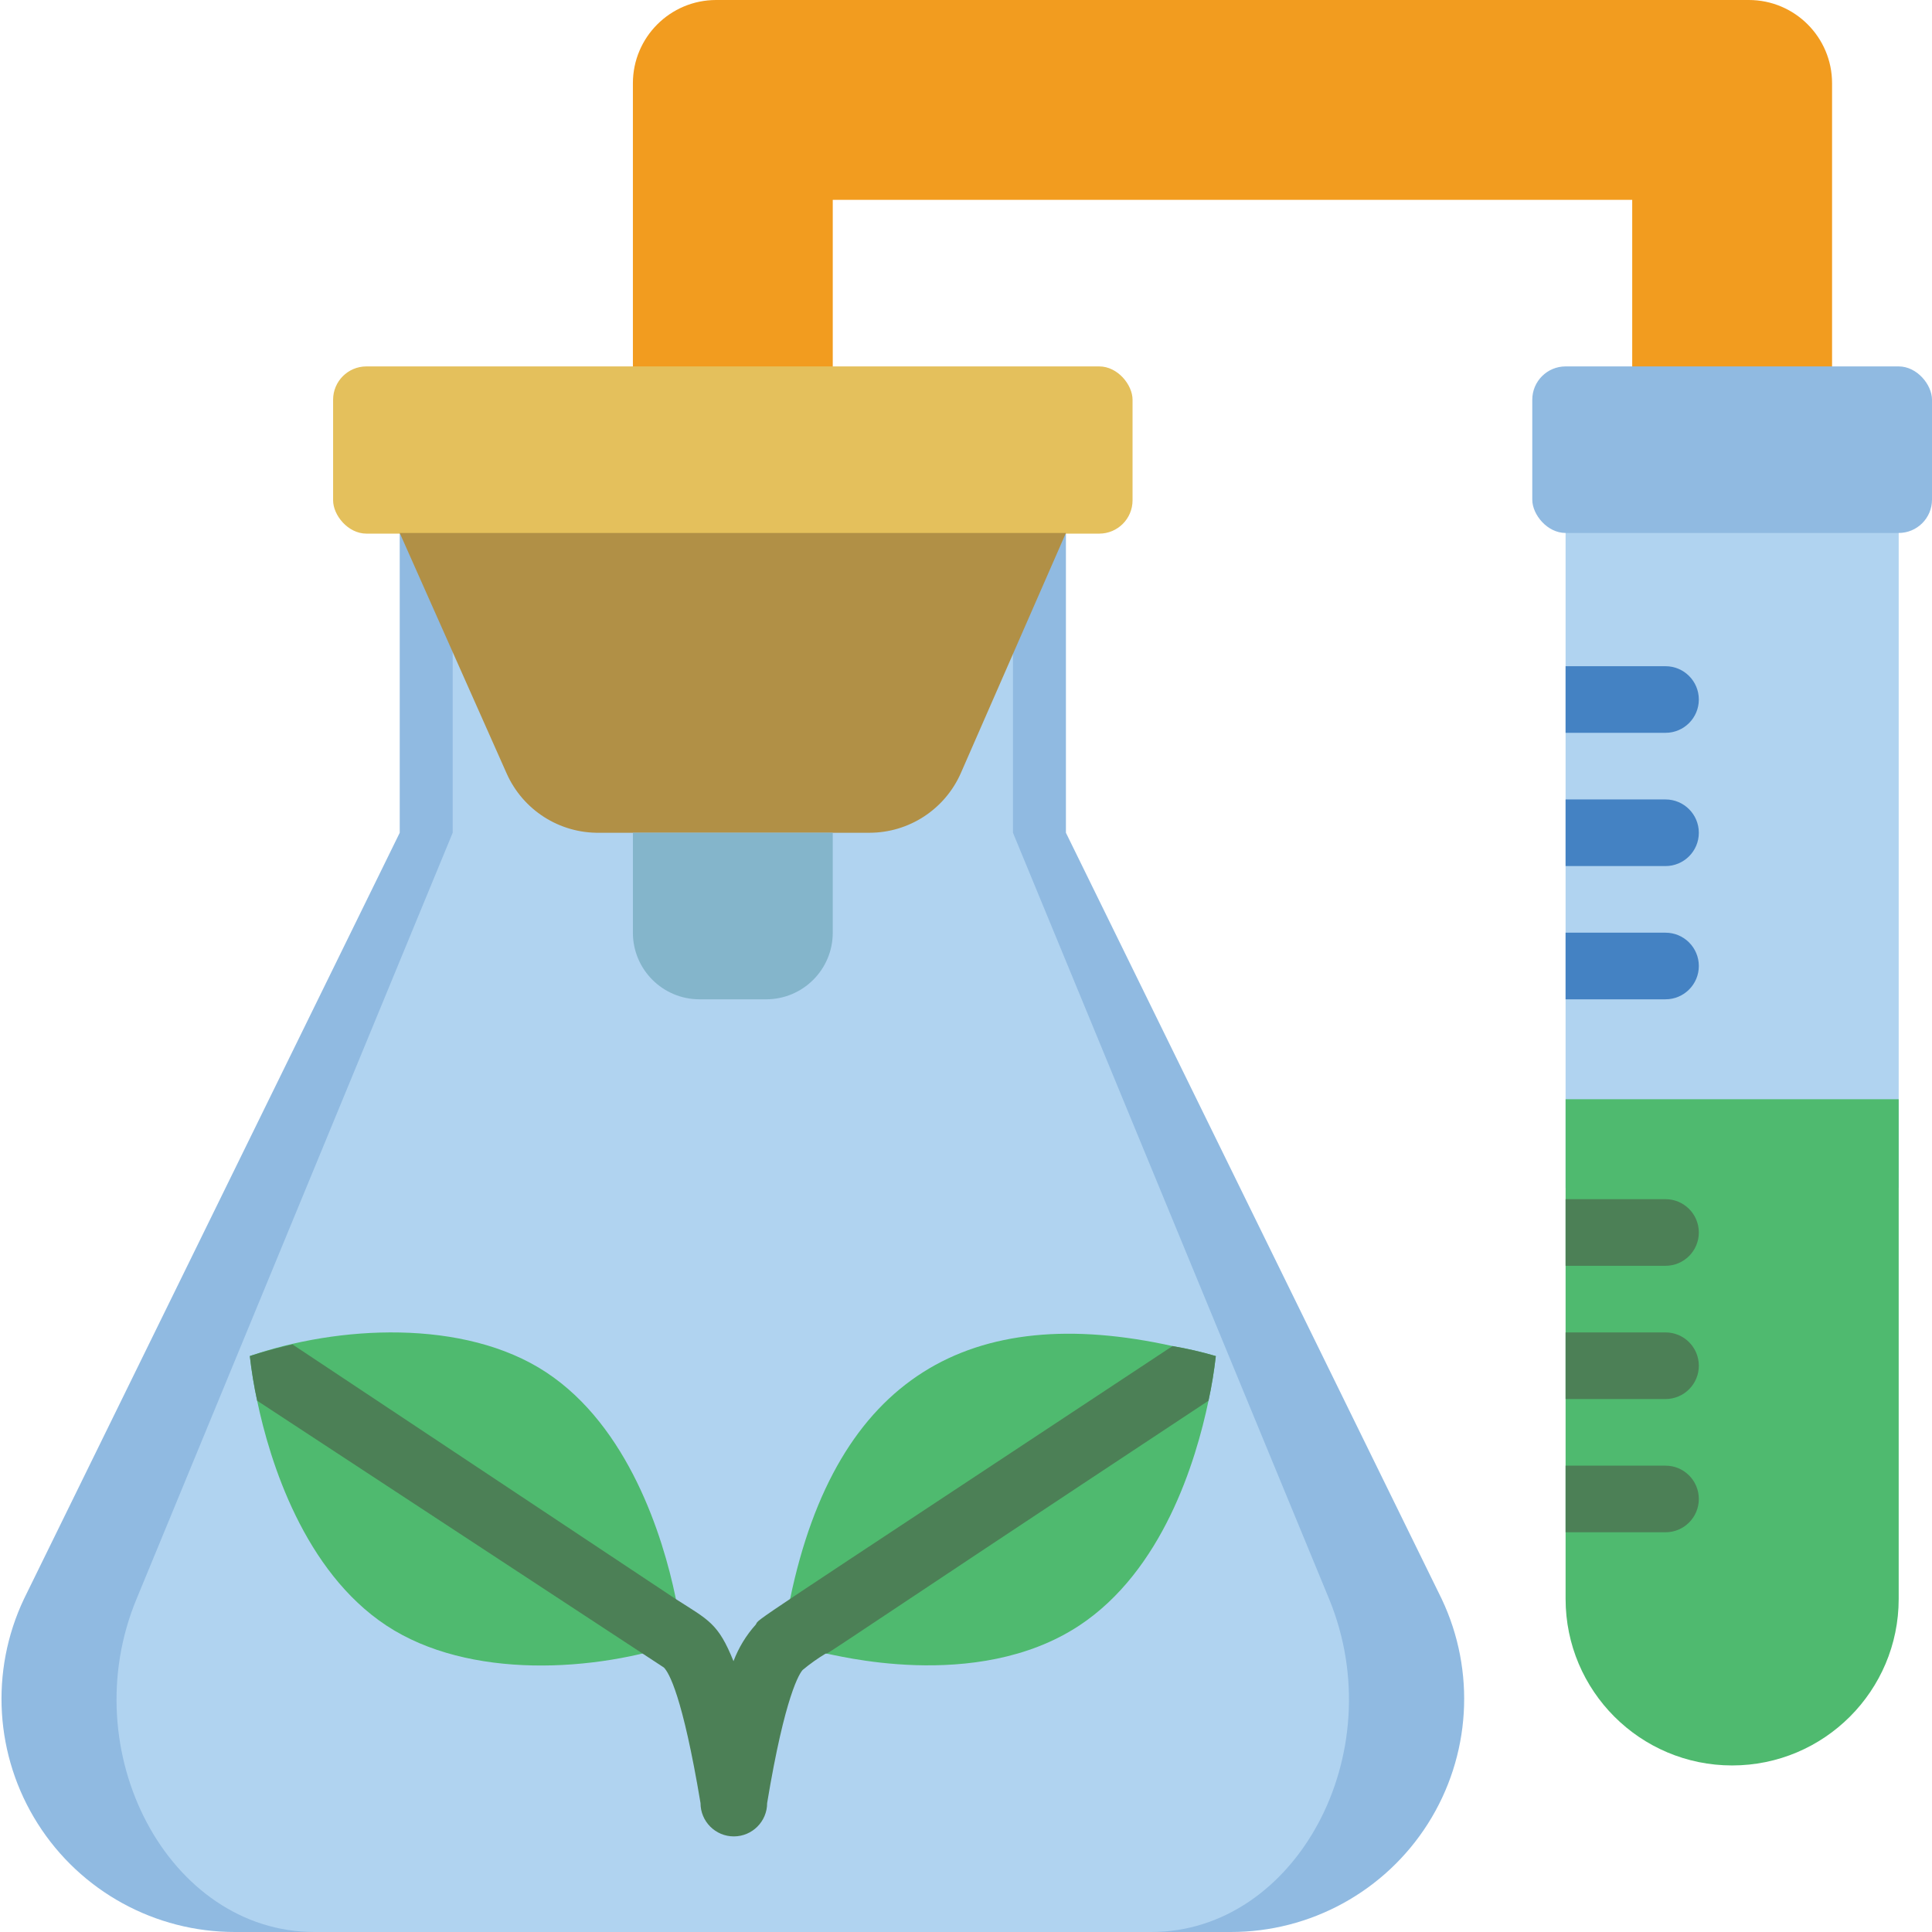 <svg height="512" viewBox="0 0 58 58" width="512" xmlns="http://www.w3.org/2000/svg"><g id="018---Lab-Plant" fill="none"><path id="Shape" d="m32 15v10l11.28 23c1.03 2.171.874 4.719-.413 6.748s-3.524 3.257-5.927 3.252h-29.88c-2.403.005-4.641-1.222-5.927-3.252-1.287-2.029-1.442-4.577-.413-6.748l11.28-23v-10z" fill="#90bae1"/><path id="Shape" d="m30.41 16v9l9.49 23c1.91 4.64-1 10-5.34 10h-25.12c-4.38 0-7.25-5.41-5.34-10l9.49-23v-9z" fill="#b0d3f0"/><path id="Rectangle-path" d="m47 13.33h10v22.33h-10z" fill="#b0d3f0"/><path id="Shape" d="m49 12v-6h-24v6h-6v-9.5c0-1.381 1.119-2.5 2.5-2.5h31c1.381 0 2.5 1.119 2.5 2.5v9.5z" fill="#f29c1f"/><rect id="Rectangle-path" fill="#e4c05c" height="5.02" rx="1" width="24" x="10" y="11"/><path id="Shape" d="m12 16 3.21 7.22c.489 1.099 1.587 1.8 2.79 1.78h8.1c1.185-0 2.258-.698 2.74-1.78l3.16-7.22z" fill="#b19046"/><path id="Shape" d="m19 25h6v3c0 1.105-.895 2-2 2h-2c-1.105 0-2-.895-2-2z" fill="#84b5cb"/><path id="Shape" d="m57 33v15c0 2.761-2.239 5-5 5s-5-2.239-5-5v-15z" fill="#4fba6f"/><rect id="Rectangle-path" fill="#90bae1" height="5" rx="1" width="12" x="46" y="11"/><g fill="#4482c3"><path id="Shape" d="m51 21c0 .552-.448 1-1 1h-3v-2h3c.552 0 1 .448 1 1z"/><path id="Shape" d="m51 25c0 .552-.448 1-1 1h-3v-2h3c.552 0 1 .448 1 1z"/><path id="Shape" d="m51 29c0 .552-.448 1-1 1h-3v-2h3c.552 0 1 .448 1 1z"/></g><path id="Shape" d="m51 37c0 .552-.448 1-1 1h-3v-2h3c.552 0 1 .448 1 1z" fill="#4c8056"/><path id="Shape" d="m51 41c0 .552-.448 1-1 1h-3v-2h3c.552 0 1 .448 1 1z" fill="#4c8056"/><path id="Shape" d="m51 45c0 .552-.448 1-1 1h-3v-2h3c.552 0 1 .448 1 1z" fill="#4c8056"/><path id="Shape" d="m36.5 40.71c-.051.45-.124.897-.22 1.34-.38 1.83-1.38 5.1-3.88 6.75-3.11 2.05-7.45.84-7.61.84-.437-.091-.867-.207-1.29-.35.052-.433.126-.864.22-1.29 1.39-6.69 5.43-8.93 11.48-7.59.439.075.873.175 1.3.3z" fill="#4fba6f"/><path id="Shape" d="m20.5 49.29c-2.62.91-6.43 1.14-8.9-.49s-3.5-4.92-3.88-6.75c-.096-.443-.169-.89-.22-1.34 2.62-.91 6.43-1.14 8.9.49s3.5 4.92 3.88 6.75c.096.443.169.89.22 1.34z" fill="#4fba6f"/><path id="Shape" d="m36.5 40.71c-.051.45-.124.897-.22 1.34-11.62 7.68-11.39 7.59-11.49 7.59-.242.145-.473.309-.69.49-.09.09-.53.74-1.07 4 0 .552-.448 1-1 1s-1-.448-1-1c-.54-3.23-.95-3.92-1.1-4.07l-12.21-8.01c-.096-.443-.169-.89-.22-1.34 0 0 .49-.17 1.28-.35l11.5 7.64c1 .64 1.28.73 1.74 1.87.153-.405.38-.778.67-1.1.13-.21-.65.34 12.51-8.36.439.075.873.175 1.3.3z" fill="#4c8056"/></g></svg>